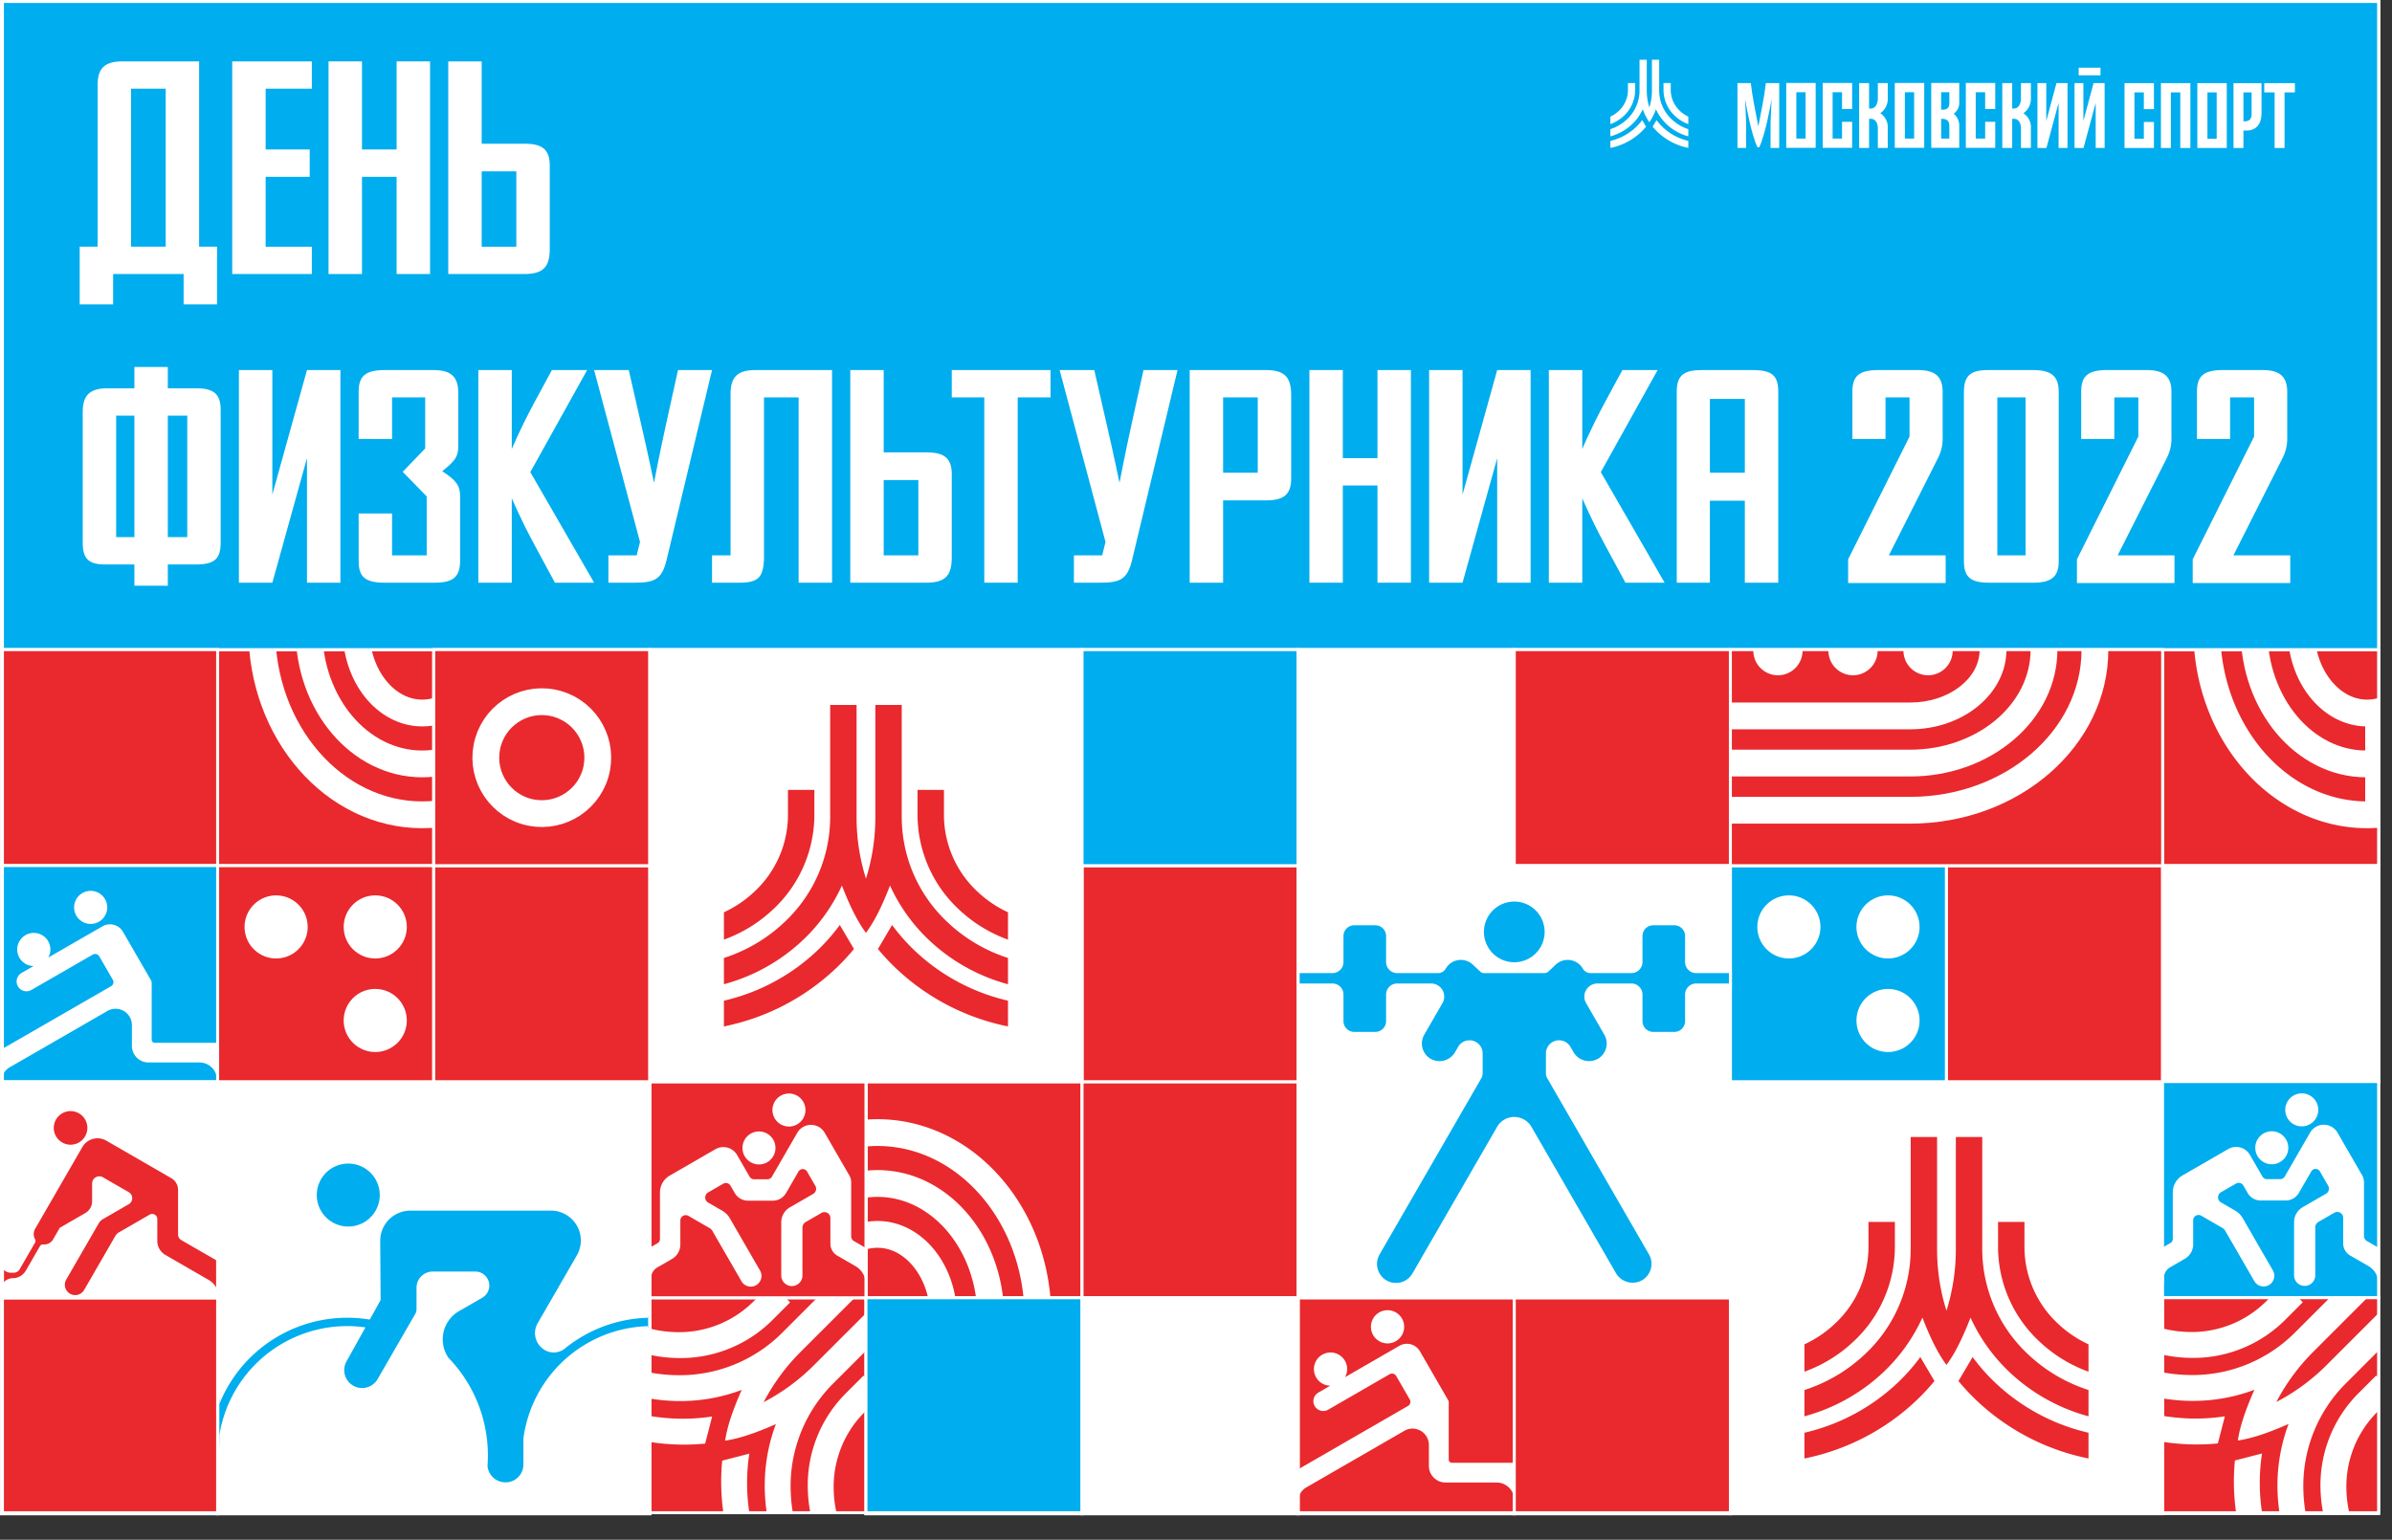 <svg id="Слой_1" data-name="Слой 1" xmlns="http://www.w3.org/2000/svg" xmlns:xlink="http://www.w3.org/1999/xlink" viewBox="0 0 803.316 517.251">
  <rect x="0" y="0" width="803.316" height="517.251" fill="#333333" stroke="none"/>
  <defs>
    <style>
      .cls-1, .cls-17, .cls-7 {
        fill: none;
      }

      .cls-13, .cls-2 {
        fill: #e9292d;
      }

      .cls-10, .cls-11, .cls-12, .cls-14, .cls-17, .cls-2, .cls-7 {
        stroke: #fff;
        stroke-miterlimit: 10;
      }

      .cls-3 {
        clip-path: url(#clip-path);
      }

      .cls-11, .cls-4 {
        fill: #fff;
      }

      .cls-5 {
        clip-path: url(#clip-path-2);
      }

      .cls-6 {
        clip-path: url(#clip-path-3);
      }

      .cls-7 {
        stroke-width: 9px;
      }

      .cls-8 {
        clip-path: url(#clip-path-4);
      }

      .cls-9 {
        clip-path: url(#clip-path-5);
      }

      .cls-10, .cls-12, .cls-14 {
        fill: #00adee;
      }

      .cls-10 {
        stroke-width: 1.001px;
      }

      .cls-12 {
        stroke-width: 1.001px;
      }

      .cls-15 {
        clip-path: url(#clip-path-6);
      }

      .cls-16 {
        clip-path: url(#clip-path-7);
      }

      .cls-18 {
        clip-path: url(#clip-path-8);
      }
    </style>
    <clipPath id="clip-path" transform="translate(-99.684 245.674)">
      <rect class="cls-1" x="825.944" y="190.233" width="72.577" height="72.577"/>
    </clipPath>
    <clipPath id="clip-path-2" transform="translate(-99.684 245.674)">
      <rect class="cls-1" x="317.925" y="190.289" width="72.577" height="72.577"/>
    </clipPath>
    <clipPath id="clip-path-3" transform="translate(-99.684 245.674)">
      <rect class="cls-1" x="172.771" y="-27.442" width="72.577" height="72.577"/>
    </clipPath>
    <clipPath id="clip-path-4" transform="translate(-99.684 245.674)">
      <rect class="cls-1" x="825.964" y="-27.442" width="72.577" height="72.577"/>
    </clipPath>
    <clipPath id="clip-path-5" transform="translate(-99.684 245.674)">
      <rect class="cls-1" x="390.502" y="117.712" width="72.577" height="72.577" transform="translate(853.581 308) rotate(180)"/>
    </clipPath>
    <clipPath id="clip-path-6" transform="translate(-99.684 245.674)">
      <rect class="cls-1" x="825.939" y="117.656" width="72.571" height="72.577"/>
    </clipPath>
    <clipPath id="clip-path-7" transform="translate(-99.684 245.674)">
      <rect class="cls-1" x="100.184" y="117.712" width="72.577" height="72.577"/>
    </clipPath>
    <clipPath id="clip-path-8" transform="translate(-99.684 245.674)">
      <path class="cls-1" d="M184.422,118.289h121.852a11.074,11.074,0,0,1,11.074,11.074v121.852a11.074,11.074,0,0,1-11.074,11.074H184.422a11.074,11.074,0,0,1-11.074-11.074V129.362A11.074,11.074,0,0,1,184.422,118.289Z"/>
    </clipPath>
  </defs>
  <g>
    <polygon class="cls-2" points="798.816 435.907 798.816 508.174 726.26 508.174 726.26 508.484 798.837 508.484 798.837 435.907 798.816 435.907"/>
    <rect class="cls-2" x="726.26" y="435.907" width="72.556" height="72.267"/>
    <g class="cls-3">
      <g>
        <path class="cls-4" d="M859.348,242.598l-9.107,2.35a74.197,74.197,0,0,0-.316,8.972,75.383,75.383,0,0,0,.723,8.58H859.365a66.716,66.716,0,0,1-.747-8.361A65.211,65.211,0,0,1,859.348,242.598Z" transform="translate(-99.684 245.674)"/>
        <path class="cls-4" d="M864.167,225.298a68.869,68.869,0,0,1,12.337-16.812L898.5,186.488v-9.823l-1.391-1.391L870.2,202.182a48.643,48.643,0,0,1-35.882,14.039,53.317,53.317,0,0,1-22.987-5.899l-6.276,6.276a62.406,62.406,0,0,0,29.481,8.317,58.814,58.814,0,0,0,22.249-3.718c-2.581,5.871-4.768,11.688-5.548,17.002l-.006.035.035-.006c5.314-.781,11.131-2.967,17.002-5.548a58.813,58.813,0,0,0-3.718,22.249,61.314,61.314,0,0,0,.671,7.572h8.753a52.358,52.358,0,0,1-.731-7.353,48.641,48.641,0,0,1,14.039-35.882L898.5,208.046V195.441l-17.521,17.52A68.864,68.864,0,0,1,864.167,225.298Z" transform="translate(-99.684 245.674)"/>
        <path class="cls-4" d="M879.924,262.81h8.795c-.024-.103-.042-.207-.065-.31h-8.786C879.888,262.603,879.903,262.707,879.924,262.81Z" transform="translate(-99.684 245.674)"/>
        <polygon class="cls-4" points="798.837 462.926 798.816 462.904 798.816 473.874 798.837 473.852 798.837 462.926"/>
        <path class="cls-4" d="M897.682,216.412l-6.063,6.063a43.695,43.695,0,0,0-12.62,32.232,47.139,47.139,0,0,0,.869,7.793h8.786a38.439,38.439,0,0,1-.961-7.574,35.446,35.446,0,0,1,10.229-26.148l.578-.578V217.231Z" transform="translate(-99.684 245.674)"/>
        <path class="cls-4" d="M860.686,191.543a35.446,35.446,0,0,1-26.148,10.229,38.688,38.688,0,0,1-12.307-2.351l-6.526,6.526a47.796,47.796,0,0,0,19.052,4.519,43.694,43.694,0,0,0,32.232-12.62l6.063-6.063-6.303-6.303Z" transform="translate(-99.684 245.674)"/>
        <path class="cls-4" d="M835.326,230.846a67.938,67.938,0,0,1-34.196-10.323l-6.147,6.147a77.04,77.04,0,0,0,40.562,12.87,74.195,74.195,0,0,0,8.972-.316l2.35-9.107A65.223,65.223,0,0,1,835.326,230.846Z" transform="translate(-99.684 245.674)"/>
      </g>
    </g>
  </g>
  <g>
    <rect class="cls-2" x="435.972" y="508.484" width="72.577" height="0.056"/>
    <rect class="cls-2" x="435.972" y="508.174" width="72.577" height="0.31"/>
    <rect class="cls-2" x="435.972" y="435.962" width="72.577" height="72.211"/>
    <g>
      <path class="cls-4" d="M587.273,245.724a1.056,1.056,0,0,1-1.056-1.056V225.433h-.001a1.593,1.593,0,0,0-.213-.786l-9.458-16.381a5.042,5.042,0,0,0-6.888-1.846l-.167.097-5.037,2.908-13.051,7.535a5.581,5.581,0,1,0-4.969,2.869l-4.036,2.33a3.313,3.313,0,0,0,3.313,5.738l20.595-11.89a1.266,1.266,0,0,1,.113-.065,1.629,1.629,0,0,1,2.103.531l.001.001a1.798,1.798,0,0,1,.117.202l.001.003,4.368,7.565a1.632,1.632,0,0,1,.333.987,1.623,1.623,0,0,1-.682,1.325,1.593,1.593,0,0,1-.272.157l-36.73,21.206v10.739c0,.013,0,.027.001.04a5.493,5.493,0,0,1,2.521-4.585c.157-.102.32-.195.488-.282l32.369-18.688a5.501,5.501,0,0,1,8.519,4.599v7.027a5.581,5.581,0,0,0,5.581,5.581h17.154a5.944,5.944,0,0,1,5.944,5.944V245.724H587.273Z" transform="translate(-99.684 245.674)"/>
      <path class="cls-4" d="M565.671,194.458a5.581,5.581,0,1,0,5.581,5.581A5.582,5.582,0,0,0,565.671,194.458Z" transform="translate(-99.684 245.674)"/>
    </g>
  </g>
  <g>
    <rect class="cls-2" x="218.241" y="435.962" width="72.577" height="72.211"/>
    <g class="cls-5">
      <g>
        <path class="cls-4" d="M351.329,242.653l-9.107,2.35a74.199,74.199,0,0,0-.316,8.972,75.395,75.395,0,0,0,.715,8.525h8.718a66.716,66.716,0,0,1-.739-8.306A65.212,65.212,0,0,1,351.329,242.653Z" transform="translate(-99.684 245.674)"/>
        <path class="cls-4" d="M379.264,219.32l26.908-26.909-6.302-6.302L372.96,213.016a68.871,68.871,0,0,1-16.812,12.337,68.872,68.872,0,0,1,12.337-16.812l26.907-26.909-6.303-6.303L362.181,202.237a48.643,48.643,0,0,1-35.882,14.039,53.318,53.318,0,0,1-22.987-5.899l-6.276,6.276a62.407,62.407,0,0,0,29.481,8.316,58.812,58.812,0,0,0,22.249-3.718c-2.582,5.871-4.768,11.688-5.548,17.002l-.006.035.035-.006c5.314-.781,11.131-2.967,17.002-5.548a58.813,58.813,0,0,0-3.718,22.249,61.308,61.308,0,0,0,.662,7.516h8.753a52.351,52.351,0,0,1-.722-7.298A48.641,48.641,0,0,1,379.264,219.32Z" transform="translate(-99.684 245.674)"/>
        <path class="cls-4" d="M389.902,228.834l6.063-6.063-6.303-6.303-6.063,6.063a43.695,43.695,0,0,0-12.62,32.232,47.134,47.134,0,0,0,.858,7.737h8.784a38.445,38.445,0,0,1-.948-7.518A35.447,35.447,0,0,1,389.902,228.834Z" transform="translate(-99.684 245.674)"/>
        <path class="cls-4" d="M352.667,191.598a35.445,35.445,0,0,1-26.148,10.229,38.693,38.693,0,0,1-12.307-2.351l-6.526,6.526a47.796,47.796,0,0,0,19.052,4.519,43.695,43.695,0,0,0,32.232-12.62l6.063-6.063-6.303-6.303Z" transform="translate(-99.684 245.674)"/>
        <path class="cls-4" d="M327.307,230.902a67.941,67.941,0,0,1-34.196-10.323l-6.147,6.147a77.038,77.038,0,0,0,40.562,12.87,74.202,74.202,0,0,0,8.972-.316l2.35-9.108A65.223,65.223,0,0,1,327.307,230.902Z" transform="translate(-99.684 245.674)"/>
      </g>
    </g>
  </g>
  <g>
    <rect class="cls-2" x="73.087" y="218.232" width="72.577" height="72.577"/>
    <g class="cls-6">
      <g>
        <path class="cls-7" d="M203.442-108.731v74.772c0,24.802,17.028,44.907,38.032,44.907,21.005,0,38.032-20.106,38.032-44.907v-74.772" transform="translate(-99.684 245.674)"/>
        <path class="cls-7" d="M263.675-33.958c0,15.335-9.959,27.81-22.201,27.81S219.273-18.624,219.273-33.958V-108.731h-31.663v74.773c0,34.189,24.163,62.004,53.864,62.004s53.863-27.815,53.863-62.004V-108.731H263.675Z" transform="translate(-99.684 245.674)"/>
      </g>
    </g>
  </g>
  <g>
    <rect class="cls-2" x="798.837" y="218.232" width="0.02" height="72.577"/>
    <rect class="cls-2" x="798.816" y="218.232" width="0.021" height="72.577"/>
    <rect class="cls-2" x="726.28" y="218.232" width="72.536" height="72.577"/>
    <g class="cls-8">
      <g>
        <path class="cls-7" d="M856.635-108.731v74.772c0,24.802,16.871,44.907,37.683,44.907" transform="translate(-99.684 245.674)"/>
        <path class="cls-7" d="M894.667-6.148c-12.242,0-22.201-12.475-22.201-27.81V-108.731H840.804v74.773c0,34.189,24.163,62.004,53.863,62.004,1.29,0,2.565-.071,3.833-.175V-6.572A17.868,17.868,0,0,1,894.667-6.148Z" transform="translate(-99.684 245.674)"/>
      </g>
    </g>
  </g>
  <g>
    <rect class="cls-2" x="290.818" y="363.386" width="72.577" height="72.577"/>
    <g class="cls-9">
      <g>
        <path class="cls-7" d="M432.409,271.577v-74.772c0-24.802-17.028-44.907-38.032-44.907a32.633,32.633,0,0,0-4.209.272" transform="translate(-99.684 245.674)"/>
        <path class="cls-7" d="M389.908,169.56a17.915,17.915,0,0,1,4.469-.566c12.242,0,22.201,12.475,22.201,27.81V262.5H448.24V196.804c0-34.189-24.163-62.005-53.864-62.005q-1.973,0-3.911.162" transform="translate(-99.684 245.674)"/>
      </g>
    </g>
  </g>
  <g>
    <rect class="cls-2" x="290.818" y="363.386" width="0.004" height="72.577"/>
    <rect class="cls-2" x="218.246" y="363.386" width="72.573" height="72.577"/>
    <g>
      <circle class="cls-4" cx="254.886" cy="385.631" r="5.545"/>
      <path class="cls-4" d="M364.64,121.674a5.545,5.545,0,1,0,5.545,5.545A5.545,5.545,0,0,0,364.64,121.674Z" transform="translate(-99.684 245.674)"/>
      <path class="cls-4" d="M318.345,183.777a4.178,4.178,0,0,1,2.089-3.678l4.918-2.84a5.632,5.632,0,0,0,2.816-4.877V164.329a1.799,1.799,0,0,1,2.698-1.558l7.118,4.109a2.578,2.578,0,0,1,.944.944l9.771,16.924a3.599,3.599,0,0,0,6.234-3.599l-10.137-17.558a6.914,6.914,0,0,0-2.531-2.531l-4.761-2.749a1.971,1.971,0,0,1,0-3.414l5.062-2.923a1.789,1.789,0,0,1,2.444.655l1.433,2.483a5.121,5.121,0,0,0,4.435,2.56h8.356a5.121,5.121,0,0,0,4.435-2.56l4.171-7.224a1.667,1.667,0,0,1,2.887,0l2.77,4.798a1.989,1.989,0,0,1-.728,2.718l-7.81,4.509a5.803,5.803,0,0,0-2.902,5.026l0,17.859a3.56,3.56,0,0,0,7.12 0V166.73a2.176,2.176,0,0,1,1.089-1.885l5.305-3.063a1.99,1.99,0,0,1,2.985,1.723v8.591a4.681,4.681,0,0,0,2.34,4.054l6.079,3.51a6.887,6.887,0,0,1,3.444,5.965v.924l.084.007v-12.978l-.084-.049-3.946-2.278a1.87,1.87,0,0,1-.935-1.619v-18.225a4.248,4.248,0,0,0-.569-2.125l-8.321-14.413a5.317,5.317,0,0,0-9.21,0l-8.513,14.746a1.738,1.738,0,0,1-1.505.869h-4.486a1.738,1.738,0,0,1-1.505-.869l-4.204-7.281a5.33,5.33,0,0,0-7.28-1.951l-15.346,8.86a6.549,6.549,0,0,0-3.274,5.672v15.656a1.593,1.593,0,0,1-.796,1.379l-2.601,1.502V185.533l.445-.031Z" transform="translate(-99.684 245.674)"/>
    </g>
  </g>
  <rect class="cls-10" x="798.837" y="0.5" width="0.02" height="217.731"/>
  <rect class="cls-10" x="798.816" y="0.5" width="0.021" height="217.731"/>
  <rect class="cls-10" x="0.504" y="0.5" width="0.312" height="217.731"/>
  <rect class="cls-10" x="0.816" y="0.5" width="798" height="217.731"/>
  <g>
    <g>
      <polygon class="cls-4" points="615.456 27.872 612.124 27.872 612.124 49.661 615.456 49.661 618.62 49.661 622.011 49.661 622.011 40.916 618.62 40.916 618.62 46.548 615.456 46.548 615.456 30.985 618.62 30.985 618.62 36.617 622.011 36.617 622.011 27.872 618.62 27.872 615.456 27.872"/>
      <path class="cls-4" d="M690.194-203.205c-.872-4.66-2.008-9.861-2.532-14.558H683.184v21.789h2.907v-8.62l-.342-7.788c.417,2.506,2.054,11.74,4.135,16.164v.014h.621v-.014c2.08-4.424,3.718-13.659,4.135-16.164l-.342,7.788v8.62h2.907V-217.763h-4.478C692.202-213.066,691.065-207.864,690.194-203.205Z" transform="translate(-99.684 245.674)"/>
      <rect class="cls-4" x="698.09" y="22.747" width="7.328" height="2.553"/>
      <path class="cls-4" d="M702.894-217.802h-3.331v21.789h9.887v-21.789H702.894Zm3.164,18.676h-3.104v-15.563h3.104Z" transform="translate(-99.684 245.674)"/>
      <path class="cls-4" d="M730.327-212.639c0,1.458-.583,3.421-2.389,3.417l-.553-.001V-217.763h-3.331v21.789h3.331v-9.778l.58-.005c1.693-.014,2.362,1.696,2.362,3.107v6.677h3.331v-6.536a5.666,5.666,0,0,0-2.499-5.135,5.814,5.814,0,0,0,2.499-5.135V-217.763h-3.331Z" transform="translate(-99.684 245.674)"/>
      <polygon class="cls-4" points="699.671 40.642 699.671 27.911 696.703 27.911 696.703 49.699 699.719 49.727 703.808 34.54 703.808 49.699 706.806 49.699 706.806 27.911 703.093 27.911 699.671 40.642"/>
      <path class="cls-4" d="M778.391-212.639c0,1.458-.583,3.421-2.389,3.417l-.553-.001V-217.763h-3.331v21.789h3.331v-9.778l.58-.005c1.693-.014,2.362,1.696,2.362,3.107v6.677h3.331v-6.536a5.666,5.666,0,0,0-2.499-5.135,5.813,5.813,0,0,0,2.499-5.135V-217.763h-3.331Z" transform="translate(-99.684 245.674)"/>
      <polygon class="cls-4" points="687.209 40.642 687.209 27.911 684.241 27.911 684.241 49.699 687.258 49.727 691.346 34.54 691.346 49.699 694.344 49.699 694.344 27.911 690.631 27.911 687.209 40.642"/>
      <polygon class="cls-4" points="663.519 27.872 660.188 27.872 660.188 49.661 663.519 49.661 666.684 49.661 670.075 49.661 670.075 40.916 666.684 40.916 666.684 46.548 663.519 46.548 663.519 30.985 666.684 30.985 666.684 36.617 670.075 36.617 670.075 27.872 666.684 27.872 663.519 27.872"/>
      <path class="cls-4" d="M739.348-217.802h-3.331v21.789h9.887v-21.789h-6.556Zm3.164,18.676h-3.104v-15.563h3.104Z" transform="translate(-99.684 245.674)"/>
      <path class="cls-4" d="M751.594-217.802h-3.331v21.789h3.331v-.008c2.025 0,4.051.008,6.075.008v-7.131a5.283,5.283,0,0,0-1.857-4.334,4.453,4.453,0,0,0,1.857-3.814v-6.51c-2.024,0-4.05.007-6.075.008Zm2.742,18.676h-2.742v-6.601c1.242-.069,2.744.142,2.744,2.365C754.338-201.948,754.336-200.539,754.336-199.126Zm0-15.563v1.633h.002v1.982c0,2.222-1.502,2.296-2.744,2.228v-5.843Z" transform="translate(-99.684 245.674)"/>
      <polygon class="cls-4" points="725.716 49.714 729.046 49.714 729.046 31.037 732.211 31.037 732.211 49.714 735.602 49.714 735.602 27.925 725.716 27.925 725.716 49.714"/>
      <path class="cls-4" d="M849.778-195.96h3.331v-5.857h1.109c3.232,0,4.966-2.343,4.966-5.696v-10.236c-3.135,0-6.272.017-9.406,0Zm3.331-18.676h2.742v5.359h.002v1.982c0,2.222-1.502,2.433-2.744,2.365Z" transform="translate(-99.684 245.674)"/>
      <polygon class="cls-4" points="716.813 27.925 713.482 27.925 713.482 49.714 716.813 49.714 719.978 49.714 723.369 49.714 723.369 40.969 719.978 40.969 719.978 46.601 716.813 46.601 716.813 31.037 719.978 31.037 719.978 36.67 723.369 36.67 723.369 27.925 719.978 27.925 716.813 27.925"/>
      <path class="cls-4" d="M840.958-217.749h-3.331v21.789h9.887v-21.789h-6.556Zm3.164,18.676h-3.104v-15.563h3.104Z" transform="translate(-99.684 245.674)"/>
      <polygon class="cls-4" points="760.416 31.037 763.899 31.037 763.899 49.714 767.23 49.714 767.23 31.037 770.713 31.037 770.713 27.925 760.416 27.925 760.416 31.037"/>
    </g>
    <g>
      <path class="cls-4" d="M656.001-205.325l-1.304,2.212a20.248,20.248,0,0,0,1.671,1.793,21.034,21.034,0,0,0,10.315,5.346v-2.373a18.547,18.547,0,0,1-8.594-4.609A17.802,17.802,0,0,1,656.001-205.325Z" transform="translate(-99.684 245.674)"/>
      <path class="cls-4" d="M656.89-215.223v-10.389h-2.433l-0,10.389a18.806,18.806,0,0,1-.864,5.627,18.799,18.799,0,0,1-.864-5.627l-0-10.389H650.294v10.389a13.28,13.28,0,0,1-4.217,9.637,14.557,14.557,0,0,1-5.576,3.299v2.423a17.04,17.04,0,0,0,7.297-4.086,16.056,16.056,0,0,0,3.577-5.013,18.959,18.959,0,0,0,2.211,4.353l.006.008.006-.008a18.959,18.959,0,0,0,2.211-4.353,16.054,16.054,0,0,0,3.577,5.013,17.039,17.039,0,0,0,7.297,4.086v-2.423a14.556,14.556,0,0,1-5.576-3.299A13.279,13.279,0,0,1,656.89-215.223Z" transform="translate(-99.684 245.674)"/>
      <path class="cls-4" d="M660.78-215.44v-2.341h-2.433v2.341a11.929,11.929,0,0,0,3.786,8.659,13.049,13.049,0,0,0,4.55,2.806v-2.52a10.568,10.568,0,0,1-2.83-1.922A9.677,9.677,0,0,1,660.78-215.44Z" transform="translate(-99.684 245.674)"/>
      <path class="cls-4" d="M646.404-215.44a9.677,9.677,0,0,1-3.073,7.023,10.564,10.564,0,0,1-2.83,1.922v2.52a13.047,13.047,0,0,0,4.55-2.806,11.929,11.929,0,0,0,3.786-8.659v-2.341h-2.434Z" transform="translate(-99.684 245.674)"/>
      <path class="cls-4" d="M649.095-202.956a18.547,18.547,0,0,1-8.595,4.609v2.373a21.033,21.033,0,0,0,10.315-5.346,20.239,20.239,0,0,0,1.671-1.793l-1.304-2.212A17.811,17.811,0,0,1,649.095-202.956Z" transform="translate(-99.684 245.674)"/>
    </g>
  </g>
  <g>
    <path class="cls-4" d="M126.447-162.804h6.021v-54.393c0-5.409,2.244-7.858,8.367-7.858h25.717v62.251h6.021v19.39H161.349v-10.205H137.673v10.205H126.447Zm17.246,0h11.635v-53.066H143.693Z" transform="translate(-99.684 245.674)"/>
    <path class="cls-4" d="M177.674-153.619v-71.436h26.737v9.185H188.899V-195.46h14.798v9.185H188.899v23.472h15.512v9.185Z" transform="translate(-99.684 245.674)"/>
    <path class="cls-4" d="M232.88-153.619v-32.656H221.246v32.656H210.021v-71.436h11.226V-195.46h11.634v-29.595h11.226v71.436Z" transform="translate(-99.684 245.674)"/>
    <path class="cls-4" d="M284.312-162.191c0,5.613-1.633,8.572-8.47,8.572H250.227v-71.436h11.226v27.656H275.842c5.816,0,8.47,1.837,8.47,7.348ZM273.086-188.112H261.452v25.309h11.634Z" transform="translate(-99.684 245.674)"/>
    <path class="cls-4" d="M144.816-48.905v-7.144h-9.797c-5.613,0-7.552-1.939-7.552-7.348v-43.882c0-5.511,2.245-7.96,8.368-7.96h8.98v-7.144H156.042v7.144h9.491c6.123,0,8.266,2.041,8.266,7.348v44.392c0,5.715-2.143,7.45-8.471,7.45H156.042v7.144Zm-6.123-16.328h6.123v-40.82h-6.123Zm23.88-40.82H156.042V-65.233h6.531Z" transform="translate(-99.684 245.674)"/>
    <path class="cls-4" d="M202.778-49.926V-91.767L191.145-49.926H179.919v-71.436h11.226v41.841l11.634-41.841h11.226v71.436Z" transform="translate(-99.684 245.674)"/>
    <path class="cls-4" d="M245.74-49.926H228.901c-6.735,0-8.776-2.041-8.776-7.348V-73.193h11.226v14.083h11.634V-78.908l-8.062-8.266,7.553-7.858v-17.145h-11.124v13.981H220.125v-15.818c0-5.307,2.245-7.348,8.776-7.348h16.328c5.715,0,8.368,2.041,8.368,7.756v17.553c0,3.776-.918,5.103-5.408,8.674,4.592,2.959,6.021,4.796,6.021,8.368v21.635C254.21-51.967,251.965-49.926,245.74-49.926Z" transform="translate(-99.684 245.674)"/>
    <path class="cls-4" d="M286.048-49.926l-6.837-12.654c-4.695-8.674-7.654-15.716-7.654-15.716v28.37H260.331v-71.436h11.226v26.533s2.551-6.225,7.348-15.206l6.123-11.328h11.838l-19.084,34.289,21.432,37.146Z" transform="translate(-99.684 245.674)"/>
    <path class="cls-4" d="M323.499-57.375c-1.633,6.735-4.49,7.45-10.919,7.45h-8.572v-9.185h9.49l1.123-4.49-15.41-57.761h11.634l4.286,18.777c2.041,8.776,4.184,19.083,4.184,19.083s2.041-10.613,4.082-19.798l3.98-18.063h11.43Z" transform="translate(-99.684 245.674)"/>
    <path class="cls-4" d="M338.805-59.11h6.225v-54.291c0-5.511,2.246-7.96,8.369-7.96h25.717v71.436H367.889v-62.251H356.256v54.801c-.408,5.715-1.939,7.45-8.369,7.45h-9.082Z" transform="translate(-99.684 245.674)"/>
    <path class="cls-4" d="M419.32-58.498c0,5.613-1.633,8.572-8.471,8.572H385.235v-71.436h11.226v27.656h14.389c5.817,0,8.471,1.837,8.471,7.348Zm-11.226-25.921H396.461v25.309h11.634Z" transform="translate(-99.684 245.674)"/>
    <path class="cls-4" d="M441.465-112.177v62.251H430.24v-62.251H419.32v-9.185h33.166v9.185Z" transform="translate(-99.684 245.674)"/>
    <path class="cls-4" d="M479.834-57.375c-1.633,6.735-4.49,7.45-10.92,7.45H460.342v-9.185H469.833l1.122-4.49L455.546-121.361h11.634l4.286,18.777c2.041,8.776,4.185,19.083,4.185,19.083s2.041-10.613,4.082-19.798l3.979-18.063H495.142Z" transform="translate(-99.684 245.674)"/>
    <path class="cls-4" d="M524.836-77.582H510.446v27.656H499.221v-71.436h25.615c6.837,0,8.47,2.959,8.47,8.572V-84.929C533.306-79.418,530.652-77.582,524.836-77.582Zm-2.756-34.595H510.446v25.309h11.634Z" transform="translate(-99.684 245.674)"/>
    <path class="cls-4" d="M562.286-49.926V-82.582H550.652v32.656H539.427v-71.436h11.226V-91.767h11.634v-29.595h11.226v71.436Z" transform="translate(-99.684 245.674)"/>
    <path class="cls-4" d="M602.492-49.926V-91.767L590.858-49.926H579.633v-71.436H590.858v41.841l11.634-41.841h11.226v71.436Z" transform="translate(-99.684 245.674)"/>
    <path class="cls-4" d="M645.556-49.926l-6.837-12.654c-4.695-8.674-7.654-15.716-7.654-15.716v28.37H619.839v-71.436h11.226v26.533s2.551-6.225,7.348-15.206l6.123-11.328h11.838l-19.084,34.289L658.721-49.926Z" transform="translate(-99.684 245.674)"/>
    <path class="cls-4" d="M685.659-49.926V-77.479H673.924v27.554h-11.124v-64.292c0-5.511,2.552-7.144,8.47-7.144H688.108c6.634,0,8.776,1.735,8.776,7.348v64.088Zm0-61.741H673.924v24.798h11.735Z" transform="translate(-99.684 245.674)"/>
    <path class="cls-4" d="M720.354-49.824v-7.96l20.614-41.229v-13.165h-8.062v13.981h-11.124v-15.818c0-5.307,2.144-7.348,8.878-7.348h13.062c5.715,0,8.369,2.041,8.369,7.348v15.001a14.355,14.355,0,0,1-1.633,7.348s-12.859,25.513-16.431,32.554h19.083v9.287Z" transform="translate(-99.684 245.674)"/>
    <path class="cls-4" d="M782.602-49.926H767.703c-6.43,0-8.471-2.041-8.471-7.348v-56.638c0-5.409,2.041-7.45,8.062-7.45h15.104c6.225,0,8.674,2.041,8.674,7.348v56.944C791.072-51.967,788.623-49.926,782.602-49.926Zm-2.652-62.251H770.458v53.066h9.491Z" transform="translate(-99.684 245.674)"/>
    <path class="cls-4" d="M797.193-49.824v-7.96l20.614-41.229v-13.165h-8.062v13.981h-11.124v-15.818c0-5.307,2.144-7.348,8.878-7.348h13.062c5.715,0,8.369,2.041,8.369,7.348v15.001a14.355,14.355,0,0,1-1.633,7.348s-12.859,25.513-16.431,32.554h19.083v9.287Z" transform="translate(-99.684 245.674)"/>
    <path class="cls-4" d="M836.072-49.824v-7.96l20.614-41.229v-13.165H848.625v13.981H837.501v-15.818c0-5.307,2.144-7.348,8.878-7.348h13.062c5.715,0,8.369,2.041,8.369,7.348v15.001a14.355,14.355,0,0,1-1.633,7.348s-12.859,25.513-16.431,32.554h19.083v9.287Z" transform="translate(-99.684 245.674)"/>
  </g>
  <rect class="cls-11" x="73.087" y="508.484" width="145.154" height="0.056"/>
  <rect class="cls-11" x="73.087" y="508.174" width="145.154" height="0.31"/>
  <rect class="cls-11" x="73.087" y="363.385" width="145.154" height="144.789"/>
  <rect class="cls-2" x="363.395" y="363.385" width="72.577" height="72.577"/>
  <rect class="cls-11" x="581.126" y="508.484" width="145.128" height="0.03"/>
  <rect class="cls-11" x="581.126" y="508.174" width="145.128" height="0.31"/>
  <rect class="cls-11" x="581.126" y="363.385" width="145.128" height="144.789"/>
  <rect class="cls-2" x="73.087" y="290.808" width="72.577" height="72.577"/>
  <rect class="cls-2" x="145.664" y="290.808" width="72.577" height="72.577"/>
  <rect class="cls-2" x="363.395" y="290.808" width="72.577" height="72.577"/>
  <rect class="cls-12" x="581.126" y="290.808" width="72.577" height="72.577"/>
  <rect class="cls-2" x="653.703" y="290.808" width="72.577" height="72.577"/>
  <rect class="cls-11" x="798.837" y="290.808" width="0.02" height="72.577"/>
  <rect class="cls-11" x="798.816" y="290.808" width="0.021" height="72.577"/>
  <rect class="cls-11" x="726.28" y="290.808" width="72.536" height="72.577"/>
  <rect class="cls-2" x="0.51" y="218.231" width="0.306" height="72.577"/>
  <rect class="cls-2" x="0.816" y="218.231" width="72.271" height="72.577"/>
  <rect class="cls-2" x="0.51" y="508.484" width="72.577" height="0.056"/>
  <polygon class="cls-2" points="0.816 435.962 0.51 435.962 0.51 508.484 73.087 508.484 73.087 508.174 0.816 508.174 0.816 435.962"/>
  <rect class="cls-2" x="0.816" y="435.962" width="72.271" height="72.211"/>
  <rect class="cls-2" x="145.664" y="218.231" width="72.577" height="72.577"/>
  <polygon class="cls-11" points="218.241 218.231 218.241 290.808 218.241 363.385 290.818 363.385 363.396 363.385 363.396 290.808 363.396 218.231 290.818 218.231 218.241 218.231"/>
  <rect class="cls-12" x="363.395" y="218.231" width="72.577" height="72.577"/>
  <rect class="cls-11" x="435.972" y="218.231" width="72.577" height="72.577"/>
  <rect class="cls-12" x="290.818" y="508.484" width="72.577" height="0.056"/>
  <rect class="cls-12" x="290.818" y="508.174" width="72.577" height="0.31"/>
  <rect class="cls-12" x="290.818" y="435.962" width="72.577" height="72.211"/>
  <rect class="cls-11" x="363.395" y="508.484" width="72.577" height="0.056"/>
  <rect class="cls-11" x="363.395" y="508.174" width="72.577" height="0.31"/>
  <rect class="cls-11" x="363.395" y="435.962" width="72.577" height="72.211"/>
  <rect class="cls-2" x="508.549" y="218.231" width="72.577" height="72.577"/>
  <rect class="cls-2" x="508.549" y="508.484" width="72.577" height="0.056"/>
  <rect class="cls-2" x="508.549" y="508.174" width="72.577" height="0.31"/>
  <rect class="cls-2" x="508.549" y="435.962" width="72.577" height="72.211"/>
  <rect class="cls-2" x="581.126" y="218.231" width="145.154" height="72.577"/>
  <g>
    <path class="cls-4" d="M764.512-27.442c0.0.017.002.034.002.051,0,9.769-10.466,17.717-23.33,17.717H680.81V-.675h60.374c17.827,0,32.33-11.985,32.33-26.716,0-.017-.002-.034-.002-.051Z" transform="translate(-99.684 245.674)"/>
    <path class="cls-4" d="M781.622-27.442c0,.017.001.034.001.051,0,18.504-18.141,33.559-40.439,33.559H680.81v9h60.374c27.261,0,49.439-19.092,49.439-42.559,0-.017-.001-.034-.001-.051Z" transform="translate(-99.684 245.674)"/>
    <path class="cls-4" d="M798.731-27.442c0,.017.002.034.002.051,0,27.241-25.816,49.402-57.549,49.402H680.81v9h60.374c36.695,0,66.549-26.199,66.549-58.402,0-.017-.002-.034-.002-.051Z" transform="translate(-99.684 245.674)"/>
  </g>
  <g>
    <path class="cls-4" d="M713.746-27.442c-.005.115-.027.226-.027.343a8.267,8.267,0,0,0,8.267,8.266,8.267,8.267,0,0,0,8.267-8.266c0-.117-.022-.227-.027-.343Z" transform="translate(-99.684 245.674)"/>
    <path class="cls-4" d="M688.525-27.442c-.004.115-.017.227-.017.343a8.266,8.266,0,0,0,8.266,8.266,8.266,8.266,0,0,0,8.267-8.266c0-.117-.022-.227-.027-.343Z" transform="translate(-99.684 245.674)"/>
    <path class="cls-4" d="M738.957-27.442c-.004.115-.027.226-.027.343a8.267,8.267,0,0,0,8.267,8.266,8.267,8.267,0,0,0,8.267-8.266c0-.116-.013-.228-.017-.343Z" transform="translate(-99.684 245.674)"/>
  </g>
  <g>
    <path class="cls-13" d="M399.282,65.059l-4.754,8.06a73.807,73.807,0,0,0,6.089,6.534A76.644,76.644,0,0,0,438.206,99.134V90.486a67.588,67.588,0,0,1-31.318-16.794A64.897,64.897,0,0,1,399.282,65.059Z" transform="translate(-99.684 245.674)"/>
    <path class="cls-13" d="M402.519,28.993l-.001-37.859h-8.867l-.001,37.859a68.516,68.516,0,0,1-3.148,20.506,68.516,68.516,0,0,1-3.148-20.506l-.001-37.859h-8.868v37.859A48.392,48.392,0,0,1,363.119,64.112,53.044,53.044,0,0,1,342.798,76.133v8.83a62.089,62.089,0,0,0,26.59-14.889,58.512,58.512,0,0,0,13.036-18.267c2.314,5.946,4.868,11.576,8.057,15.864l.021.029.021-.029c3.189-4.287,5.743-9.917,8.057-15.864a58.508,58.508,0,0,0,13.036,18.267,62.086,62.086,0,0,0,26.59,14.889v-8.83A53.045,53.045,0,0,1,417.886,64.112,48.392,48.392,0,0,1,402.519,28.993Z" transform="translate(-99.684 245.674)"/>
    <path class="cls-13" d="M416.696,28.202V19.672h-8.868V28.202A43.471,43.471,0,0,0,421.625,59.754a47.551,47.551,0,0,0,16.581,10.224V60.796a38.492,38.492,0,0,1-10.312-7.003A35.264,35.264,0,0,1,416.696,28.202Z" transform="translate(-99.684 245.674)"/>
    <path class="cls-13" d="M364.308,28.202A35.264,35.264,0,0,1,353.11,53.792a38.489,38.489,0,0,1-10.311,7.003v9.182A47.551,47.551,0,0,0,359.379,59.754,43.471,43.471,0,0,0,373.176,28.202V19.672h-8.868Z" transform="translate(-99.684 245.674)"/>
    <path class="cls-13" d="M374.116,73.692a67.587,67.587,0,0,1-31.318,16.794v8.649A76.647,76.647,0,0,0,380.386,79.653a73.84,73.84,0,0,0,6.089-6.534l-4.754-8.06A64.897,64.897,0,0,1,374.116,73.692Z" transform="translate(-99.684 245.674)"/>
  </g>
  <circle class="cls-7" cx="281.637" cy="8.846" r="18.798" transform="translate(120.007 529.402) rotate(-79.099)"/>
  <g>
    <circle class="cls-4" cx="192.415" cy="65.709" r="10.602" transform="translate(-107.725 277.344) rotate(-9.217)"/>
    <circle class="cls-4" cx="126.021" cy="311.383" r="10.602"/>
    <circle class="cls-4" cx="126.021" cy="342.811" r="10.602"/>
  </g>
  <g>
    <circle class="cls-4" cx="600.77" cy="311.383" r="10.602"/>
    <circle class="cls-4" cx="733.744" cy="65.709" r="10.602" transform="translate(292.561 964.128) rotate(-67.5)"/>
    <circle class="cls-4" cx="733.744" cy="97.137" r="10.602" transform="translate(-41.168 645.932) rotate(-31.717)"/>
  </g>
  <g>
    <rect class="cls-11" x="435.972" y="290.808" width="145.154" height="145.154"/>
    <g>
      <path class="cls-14" d="M608.583,56.698a10.69,10.69,0,1,0,10.335,10.334A10.69,10.69,0,0,0,608.583,56.698Z" transform="translate(-99.684 245.674)"/>
      <path class="cls-14" d="M666.095,77.506V68.779a4.124,4.124,0,0,0-4.124-4.124h-7.061a4.124,4.124,0,0,0-4.124,4.124V77.506a3.217,3.217,0,0,1-3.217,3.217H633.844a2.506,2.506,0,0,1-2.163-1.26,6.375,6.375,0,0,0-9.88-1.44L619.348,80.33a1.446,1.446,0,0,1-.991.393H598.109a1.446,1.446,0,0,1-.991-.393l-2.453-2.307a6.375,6.375,0,0,0-9.88,1.44,2.506,2.506,0,0,1-2.163,1.26H568.898a3.217,3.217,0,0,1-3.217-3.217V68.779a4.124,4.124,0,0,0-4.124-4.124h-7.061a4.124,4.124,0,0,0-4.124,4.124V77.506a3.217,3.217,0,0,1-3.217,3.217H535.656V85.21h11.499a3.217,3.217,0,0,1,3.217,3.217v8.925a4.124,4.124,0,0,0,4.124,4.124h7.061a4.124,4.124,0,0,0,4.124-4.124v-8.925a3.217,3.217,0,0,1,3.217-3.217h11.399a3.906,3.906,0,0,1,3.383,5.859l-6.112,10.587a6.447,6.447,0,0,0,2.251,8.742,6.548,6.548,0,0,0,8.978-2.406l1.003-1.737a3.918,3.918,0,0,1,7.312,1.959v6.545a3.267,3.267,0,0,1-.438,1.633l-34.096,59.057a6.877,6.877,0,1,0,11.911,6.877l28.401-49.192a6.17,6.17,0,0,1,10.687,0l28.333,49.074a6.986,6.986,0,0,0,9.578,2.567,6.877,6.877,0,0,0,2.402-9.326l-34.097-59.057a3.267,3.267,0,0,1-.438-1.633V108.213a3.918,3.918,0,0,1,7.312-1.959l1.003,1.737a6.548,6.548,0,0,0,8.978,2.406,6.447,6.447,0,0,0,2.251-8.742L632.787,91.069a3.906,3.906,0,0,1,3.383-5.859h11.399a3.217,3.217,0,0,1,3.217,3.217v8.925A4.124,4.124,0,0,0,654.91,101.476h7.061a4.124,4.124,0,0,0,4.124-4.124V88.427a3.217,3.217,0,0,1,3.217-3.217h11.498V80.723H669.312A3.217,3.217,0,0,1,666.095,77.506Z" transform="translate(-99.684 245.674)"/>
    </g>
  </g>
  <rect class="cls-14" x="798.816" y="363.33" width="0.016" height="72.577"/>
  <rect class="cls-14" x="726.26" y="363.33" width="72.556" height="72.577"/>
  <g class="cls-15">
    <g>
      <path class="cls-4" d="M862.627,134.356a5.545,5.545,0,1,0,5.545,5.545A5.545,5.545,0,0,0,862.627,134.356Z" transform="translate(-99.684 245.674)"/>
      <path class="cls-4" d="M872.696,121.618a5.545,5.545,0,1,0,5.545,5.545A5.545,5.545,0,0,0,872.696,121.618Z" transform="translate(-99.684 245.674)"/>
      <path class="cls-4" d="M898.472,173.474l-3.945-2.278a1.87,1.87,0,0,1-.935-1.619V151.351a4.248,4.248,0,0,0-.569-2.125L884.702,134.814a5.317,5.317,0,0,0-9.209,0l-8.513,14.746a1.738,1.738,0,0,1-1.505.869h-4.486a1.738,1.738,0,0,1-1.505-.869l-4.203-7.281a5.329,5.329,0,0,0-7.28-1.951l-15.345,8.86a6.549,6.549,0,0,0-3.274,5.672v15.656a1.592,1.592,0,0,1-.796,1.379l-6.499,3.753-.169,8.194.174,1.912,4.338-.307-.024-1.724a4.178,4.178,0,0,1,2.089-3.677l4.918-2.84a5.632,5.632,0,0,0,2.816-4.878v-8.054a1.799,1.799,0,0,1,2.698-1.558l7.117,4.109a2.579,2.579,0,0,1,.944.944l9.77,16.924a3.599,3.599,0,1,0,6.234-3.599l-10.136-17.558a6.916,6.916,0,0,0-2.531-2.531l-4.761-2.749a1.971,1.971,0,0,1,0-3.414l5.062-2.923a1.789,1.789,0,0,1,2.444.655l1.433,2.483a5.12,5.12,0,0,0,4.434,2.56H867.29a5.12,5.12,0,0,0,4.434-2.56l4.171-7.224a1.667,1.667,0,0,1,2.887,0l2.77,4.797a1.99,1.99,0,0,1-.728,2.718l-7.81,4.509a5.803,5.803,0,0,0-2.901,5.026l0,17.859a3.559,3.559,0,0,0,7.119 0V166.675a2.177,2.177,0,0,1,1.089-1.885l5.305-3.063a1.99,1.99,0,0,1,2.985,1.723v8.591a4.681,4.681,0,0,0,2.34,4.054l6.079,3.51a6.888,6.888,0,0,1,3.443,5.965v.924l.028.002V173.49Z" transform="translate(-99.684 245.674)"/>
    </g>
  </g>
  <g>
    <rect class="cls-11" x="0.5" y="363.385" width="0.004" height="72.577"/>
    <rect class="cls-11" x="0.504" y="363.385" width="0.312" height="72.577"/>
    <rect class="cls-11" x="0.816" y="363.385" width="72.261" height="72.577"/>
    <g class="cls-16">
      <g>
        <path class="cls-13" d="M123.569,127.584a5.643,5.643,0,1,0,5.455,5.455A5.643,5.643,0,0,0,123.569,127.584Z" transform="translate(-99.684 245.674)"/>
        <path class="cls-13" d="M100.188,179.77v6.565a4.047,4.047,0,0,1,.312-.629v-5.373A3.443,3.443,0,0,1,100.188,179.77Z" transform="translate(-99.684 245.674)"/>
        <path class="cls-13" d="M103.99,183.712a5.057,5.057,0,0,0,4.356-2.529l4.764-8.251a1.109,1.109,0,0,1,1.067-.546,3.499,3.499,0,0,0,3.356-1.735l2.236-3.873,8.547-4.935a4.602,4.602,0,0,0,2.301-3.985v-5.942a2.427,2.427,0,0,1,3.64-2.102l8.656,4.998a2.342,2.342,0,0,1,0,4.057l-8.672,5.007a3.842,3.842,0,0,0-1.406,1.406L121.943,184.149a3.477,3.477,0,1,0,6.022,3.477l10.492-18.173a2.97,2.97,0,0,1,1.088-1.088l10.395-6.002a1.712,1.712,0,0,1,2.569,1.483v7.331a5.467,5.467,0,0,0,2.734,4.735l14.496,8.369a7.076,7.076,0,0,1,3.538,6.128v.144l2.601.142-1.222-11.651-14.08-8.129a2.182,2.182,0,0,1-1.091-1.89V154.043a4.536,4.536,0,0,0-2.268-3.928l-21.851-12.615a5.868,5.868,0,0,0-8.015,2.148l-15.879,27.503a3.499,3.499,0,0,0-.005,3.493,1.126,1.126,0,0,1-.014,1.12l-5.163,8.943a2.346,2.346,0,0,1-2.031,1.173h-.882A3.452,3.452,0,0,1,100.5,180.332v5.373A4.084,4.084,0,0,1,103.99,183.712Z" transform="translate(-99.684 245.674)"/>
      </g>
    </g>
    <rect class="cls-17" x="0.5" y="363.385" width="0.004" height="72.577"/>
    <rect class="cls-17" x="0.504" y="363.385" width="0.312" height="72.577"/>
    <rect class="cls-17" x="0.816" y="363.385" width="72.261" height="72.577"/>
  </g>
  <g>
    <path class="cls-4" d="M317.348,129.362a11.074,11.074,0,0,0-11.074-11.074H184.422a11.074,11.074,0,0,0-11.074,11.074V137.5h144Z" transform="translate(-99.684 245.674)"/>
    <path class="cls-4" d="M184.422,262.289H306.274a11.074,11.074,0,0,0,11.074-11.074V137.5h-144V251.215A11.074,11.074,0,0,0,184.422,262.289Z" transform="translate(-99.684 245.674)"/>
    <g class="cls-18">
      <g>
        <path class="cls-14" d="M217.007,144.715a11.074,11.074,0,1,0,10.706,10.706A11.074,11.074,0,0,0,217.007,144.715Z" transform="translate(-99.684 245.674)"/>
        <path class="cls-14" d="M289.073,206.955a5.457,5.457,0,0,1-6.167.472,6.094,6.094,0,0,1-2.23-8.324l13.162-22.797a10.528,10.528,0,0,0-9.117-15.791h-47.218A10.626,10.626,0,0,0,226.876,171.212l.133,19.722-3.413,6.138A46.792,46.792,0,0,0,172.5,226.798V262.299h.849V244.805q-.027-.77-.028-1.546a42.968,42.968,0,0,1,48.292-42.62l-6.006,10.802a6.508,6.508,0,0,0,2.433,8.798H218.04a6.507,6.507,0,0,0,8.889-2.382l12.679-21.961a3.409,3.409,0,0,0,.457-1.705v-7.272a4.939,4.939,0,0,1,4.939-4.939h14.299a4.21,4.21,0,0,1,2.105,7.855l-7.253,4.188a11.478,11.478,0,0,0-4.256,16.747,46.599,46.599,0,0,1,13.135,32.49q0,1.758-.129,3.483a6.546,6.546,0,0,0,6.555,6.055,6.475,6.475,0,0,0,6.494-6.357v-8.78A42.958,42.958,0,0,1,318.5,200.308V196.499A46.553,46.553,0,0,0,289.073,206.955Z" transform="translate(-99.684 245.674)"/>
      </g>
    </g>
  </g>
  <g>
    <path class="cls-13" d="M762.155,210.201l-4.754,8.06a73.812,73.812,0,0,0,6.089,6.534,76.645,76.645,0,0,0,37.588,19.481v-8.649a67.587,67.587,0,0,1-31.318-16.794A64.894,64.894,0,0,1,762.155,210.201Z" transform="translate(-99.684 245.674)"/>
    <path class="cls-13" d="M765.392,174.135l-.001-37.859h-8.867l-.001,37.859a68.516,68.516,0,0,1-3.148,20.506,68.514,68.514,0,0,1-3.148-20.506L750.225,136.276h-8.868v37.859A48.392,48.392,0,0,1,725.991,209.253a53.042,53.042,0,0,1-20.321,12.021v8.83a62.089,62.089,0,0,0,26.59-14.889,58.512,58.512,0,0,0,13.036-18.267c2.314,5.946,4.868,11.576,8.057,15.864l.021.029.021-.029c3.189-4.287,5.743-9.917,8.057-15.864A58.51,58.51,0,0,0,774.489,215.215a62.087,62.087,0,0,0,26.59,14.889v-8.83A53.042,53.042,0,0,1,780.758,209.253,48.392,48.392,0,0,1,765.392,174.135Z" transform="translate(-99.684 245.674)"/>
    <path class="cls-13" d="M779.568,173.343v-8.53h-8.868v8.53a43.471,43.471,0,0,0,13.797,31.552A47.552,47.552,0,0,0,801.078,215.119v-9.182a38.494,38.494,0,0,1-10.311-7.003A35.264,35.264,0,0,1,779.568,173.343Z" transform="translate(-99.684 245.674)"/>
    <path class="cls-13" d="M727.18,173.343a35.264,35.264,0,0,1-11.199,25.59,38.492,38.492,0,0,1-10.311,7.003V215.119a47.551,47.551,0,0,0,16.581-10.224,43.471,43.471,0,0,0,13.797-31.552v-8.53h-8.868Z" transform="translate(-99.684 245.674)"/>
    <path class="cls-13" d="M736.989,218.833a67.586,67.586,0,0,1-31.318,16.794v8.649a76.647,76.647,0,0,0,37.588-19.481,73.839,73.839,0,0,0,6.089-6.534l-4.754-8.06A64.882,64.882,0,0,1,736.989,218.833Z" transform="translate(-99.684 245.674)"/>
  </g>
  <g>
    <rect class="cls-12" x="0.51" y="290.769" width="0.306" height="72.577"/>
    <rect class="cls-12" x="0.816" y="290.769" width="72.271" height="72.577"/>
    <g>
      <path class="cls-4" d="M102.71,112.997c.157-.102.32-.195.487-.281L135.483,94.105a5.489,5.489,0,0,1,8.497,4.581v6.998a5.563,5.563,0,0,0,5.567,5.558h17.111a5.925,5.925,0,0,1,5.929,5.92V104.644H151.68a1.052,1.052,0,0,1-1.053-1.051V84.438h-0a1.584,1.584,0,0,0-.213-.783l-9.434-16.314A5.034,5.034,0,0,0,134.109,65.502l-.167.097-5.024,2.896L115.9,75.998a5.569,5.569,0,1,0-4.956,2.857l-4.026,2.32a3.3,3.3,0,1,0,3.304,5.714l20.543-11.841a1.24,1.24,0,0,1,.112-.065,1.627,1.627,0,0,1,2.098.529l.001.001a1.751,1.751,0,0,1,.116.201l.001.003,4.357,7.534a1.62,1.62,0,0,1-.349,2.303,1.571,1.571,0,0,1-.271.156L100.5,106.652v9.176A5.487,5.487,0,0,1,102.71,112.997Z" transform="translate(-99.684 245.674)"/>
      <ellipse class="cls-4" cx="30.449" cy="304.822" rx="5.567" ry="5.558"/>
    </g>
  </g>
</svg>
